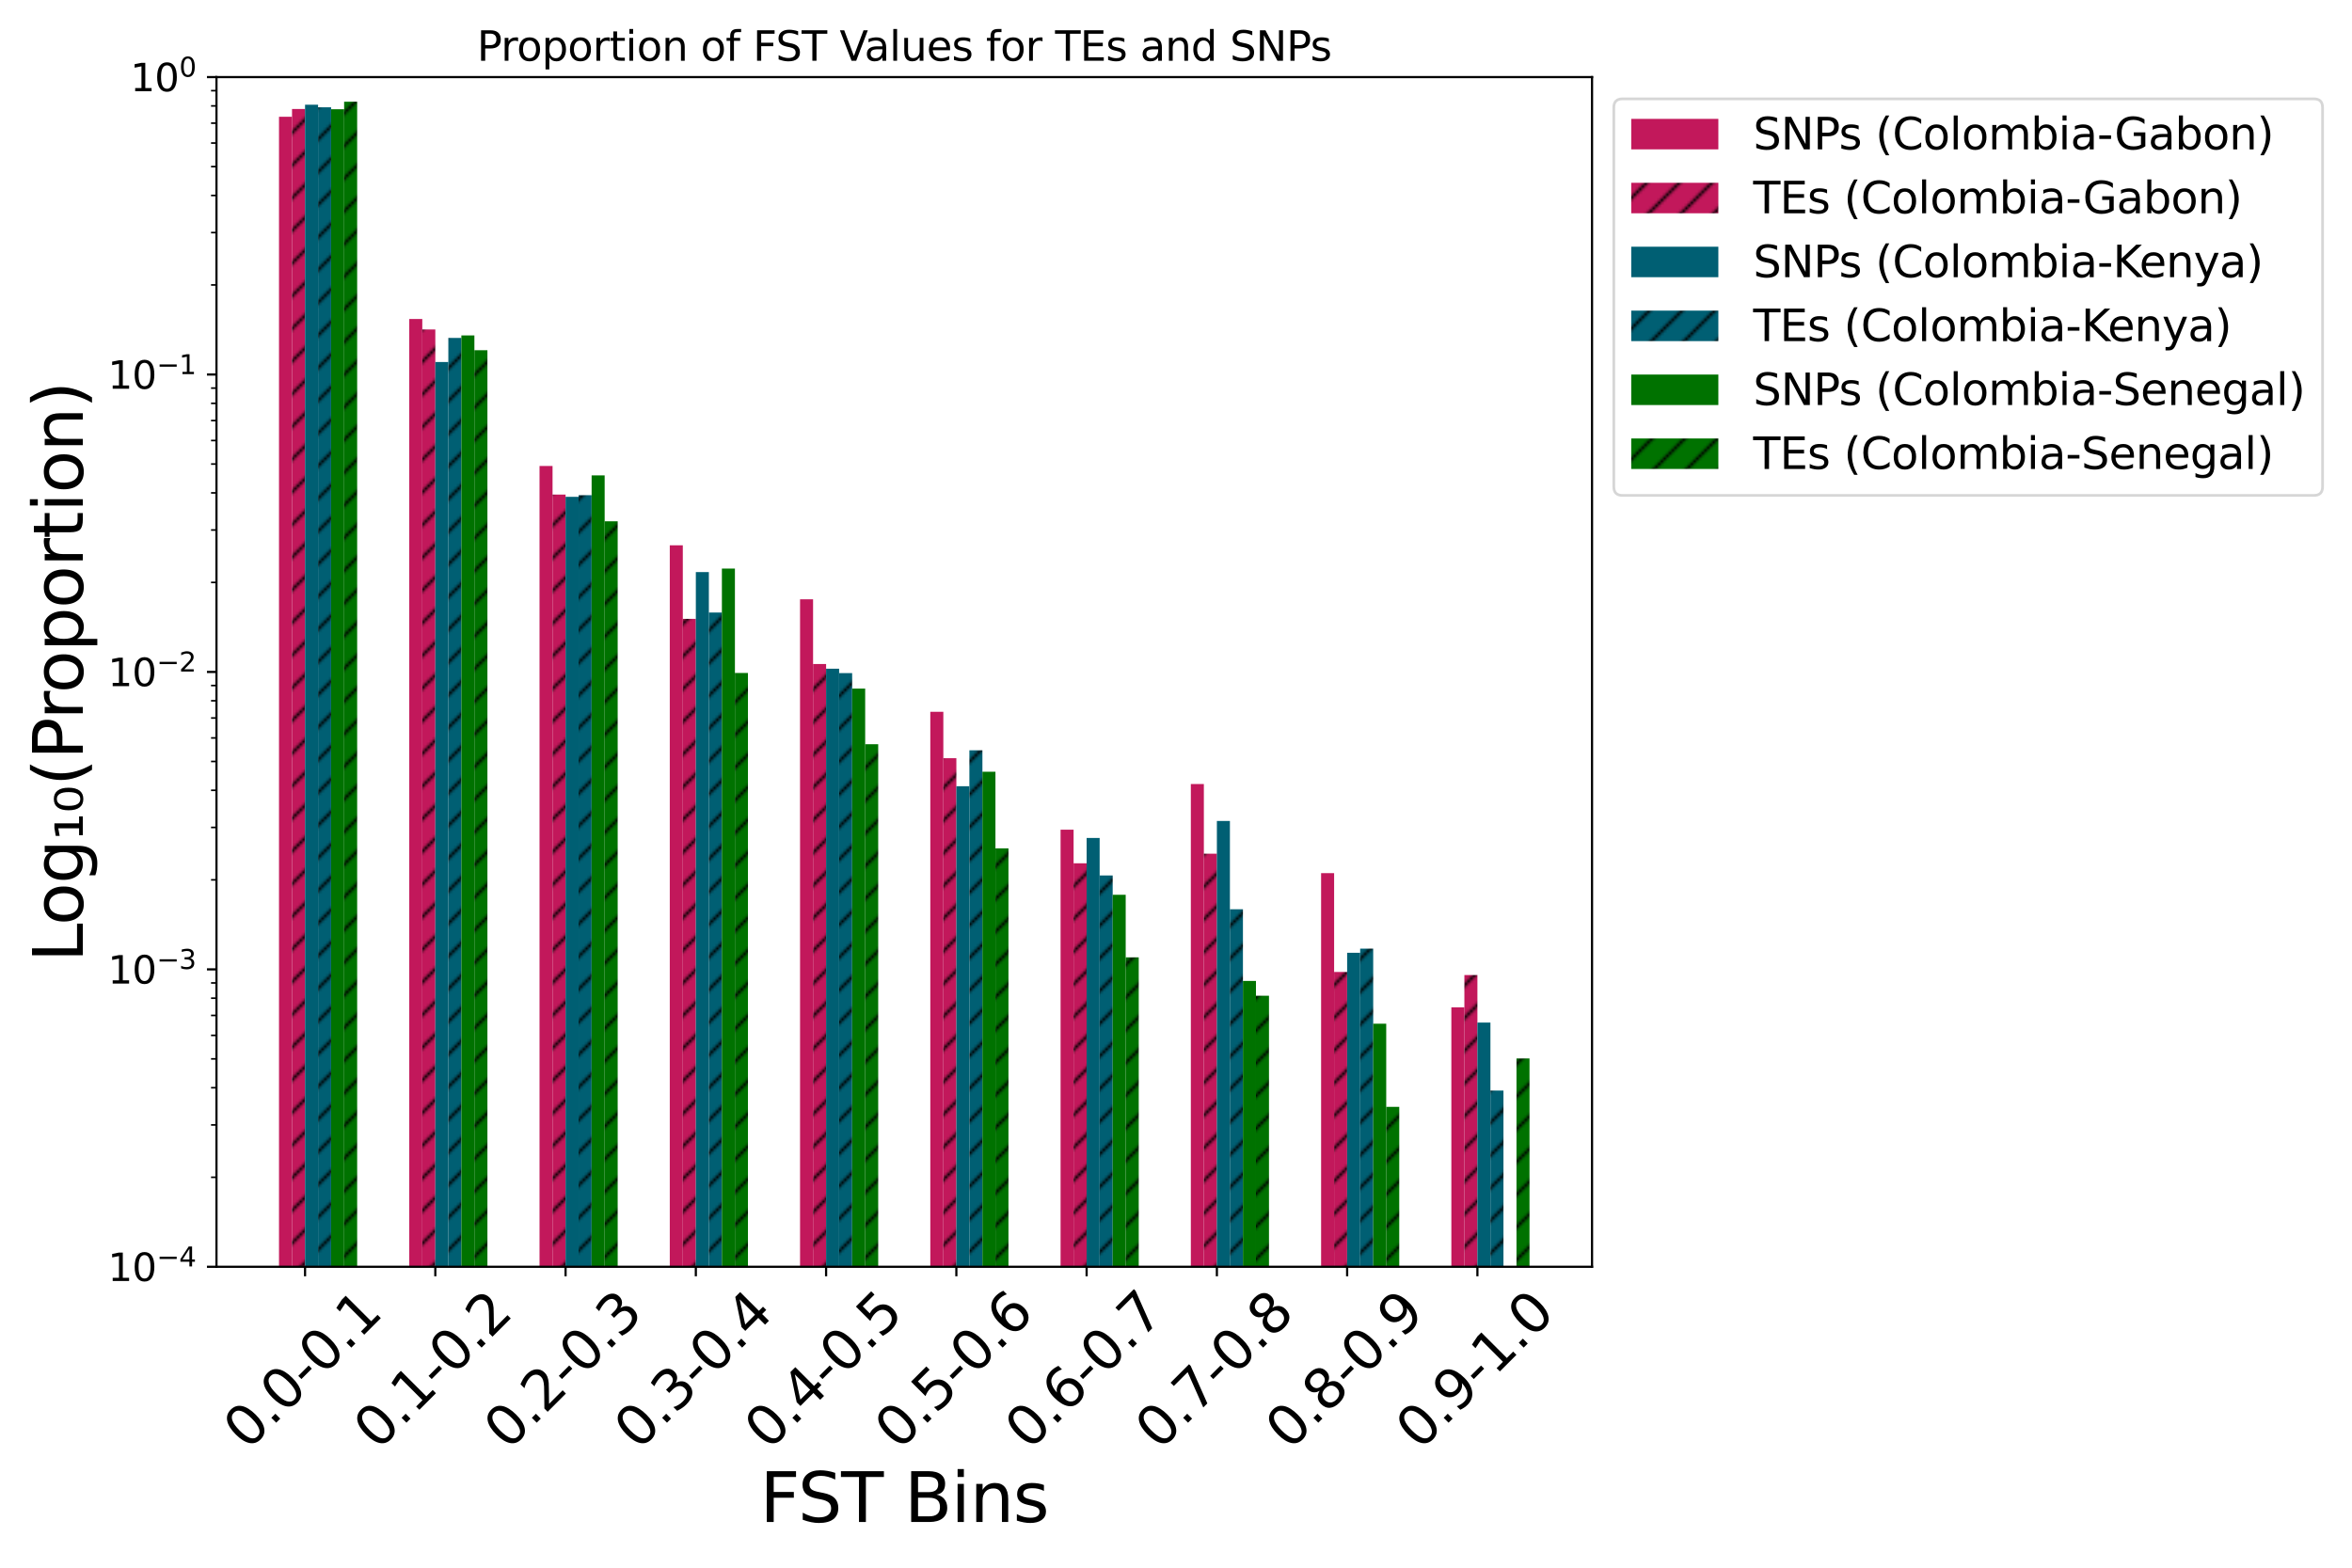 <?xml version="1.0" encoding="utf-8" standalone="no"?>
<!DOCTYPE svg PUBLIC "-//W3C//DTD SVG 1.1//EN"
  "http://www.w3.org/Graphics/SVG/1.1/DTD/svg11.dtd">
<svg xmlns:xlink="http://www.w3.org/1999/xlink" width="864pt" height="576pt" viewBox="0 0 864 576" xmlns="http://www.w3.org/2000/svg" version="1.1">
 <defs>
  <style type="text/css">*{stroke-linejoin: round; stroke-linecap: butt}</style>
 </defs>
 <g id="figure_1">
  <g id="patch_1">
   <path d="M 0 576 
L 864 576 
L 864 0 
L 0 0 
z
" style="fill: #ffffff"/>
  </g>
  <g id="axes_1">
   <g id="patch_2">
    <path d="M 79.522 465.444 
L 584.83 465.444 
L 584.83 28.32 
L 79.522 28.32 
z
" style="fill: #ffffff"/>
   </g>
   <g id="patch_3">
    <path d="M 102.49 109309.318 
L 107.275 109309.318 
L 107.275 42.898 
L 102.49 42.898 
z
" clip-path="url(#pfb50a54524)" style="fill: #c2185b"/>
   </g>
   <g id="patch_4">
    <path d="M 150.341 109309.318 
L 155.127 109309.318 
L 155.127 117.21 
L 150.341 117.21 
z
" clip-path="url(#pfb50a54524)" style="fill: #c2185b"/>
   </g>
   <g id="patch_5">
    <path d="M 198.193 109309.318 
L 202.978 109309.318 
L 202.978 171.208 
L 198.193 171.208 
z
" clip-path="url(#pfb50a54524)" style="fill: #c2185b"/>
   </g>
   <g id="patch_6">
    <path d="M 246.044 109309.318 
L 250.829 109309.318 
L 250.829 200.359 
L 246.044 200.359 
z
" clip-path="url(#pfb50a54524)" style="fill: #c2185b"/>
   </g>
   <g id="patch_7">
    <path d="M 293.895 109309.318 
L 298.68 109309.318 
L 298.68 220.203 
L 293.895 220.203 
z
" clip-path="url(#pfb50a54524)" style="fill: #c2185b"/>
   </g>
   <g id="patch_8">
    <path d="M 341.746 109309.318 
L 346.531 109309.318 
L 346.531 261.52 
L 341.746 261.52 
z
" clip-path="url(#pfb50a54524)" style="fill: #c2185b"/>
   </g>
   <g id="patch_9">
    <path d="M 389.597 109309.318 
L 394.382 109309.318 
L 394.382 304.837 
L 389.597 304.837 
z
" clip-path="url(#pfb50a54524)" style="fill: #c2185b"/>
   </g>
   <g id="patch_10">
    <path d="M 437.448 109309.318 
L 442.234 109309.318 
L 442.234 288.057 
L 437.448 288.057 
z
" clip-path="url(#pfb50a54524)" style="fill: #c2185b"/>
   </g>
   <g id="patch_11">
    <path d="M 485.3 109309.318 
L 490.085 109309.318 
L 490.085 320.811 
L 485.3 320.811 
z
" clip-path="url(#pfb50a54524)" style="fill: #c2185b"/>
   </g>
   <g id="patch_12">
    <path d="M 533.151 109309.318 
L 537.936 109309.318 
L 537.936 370.119 
L 533.151 370.119 
z
" clip-path="url(#pfb50a54524)" style="fill: #c2185b"/>
   </g>
   <g id="patch_13">
    <path d="M 107.275 109309.318 
L 112.061 109309.318 
L 112.061 40.033 
L 107.275 40.033 
z
" clip-path="url(#pfb50a54524)" style="fill: url(#hfa8df26efe)"/>
   </g>
   <g id="patch_14">
    <path d="M 155.127 109309.318 
L 159.912 109309.318 
L 159.912 121.051 
L 155.127 121.051 
z
" clip-path="url(#pfb50a54524)" style="fill: url(#hfa8df26efe)"/>
   </g>
   <g id="patch_15">
    <path d="M 202.978 109309.318 
L 207.763 109309.318 
L 207.763 181.706 
L 202.978 181.706 
z
" clip-path="url(#pfb50a54524)" style="fill: url(#hfa8df26efe)"/>
   </g>
   <g id="patch_16">
    <path d="M 250.829 109309.318 
L 255.614 109309.318 
L 255.614 227.379 
L 250.829 227.379 
z
" clip-path="url(#pfb50a54524)" style="fill: url(#hfa8df26efe)"/>
   </g>
   <g id="patch_17">
    <path d="M 298.68 109309.318 
L 303.465 109309.318 
L 303.465 243.981 
L 298.68 243.981 
z
" clip-path="url(#pfb50a54524)" style="fill: url(#hfa8df26efe)"/>
   </g>
   <g id="patch_18">
    <path d="M 346.531 109309.318 
L 351.316 109309.318 
L 351.316 278.582 
L 346.531 278.582 
z
" clip-path="url(#pfb50a54524)" style="fill: url(#hfa8df26efe)"/>
   </g>
   <g id="patch_19">
    <path d="M 394.382 109309.318 
L 399.168 109309.318 
L 399.168 317.196 
L 394.382 317.196 
z
" clip-path="url(#pfb50a54524)" style="fill: url(#hfa8df26efe)"/>
   </g>
   <g id="patch_20">
    <path d="M 442.234 109309.318 
L 447.019 109309.318 
L 447.019 313.661 
L 442.234 313.661 
z
" clip-path="url(#pfb50a54524)" style="fill: url(#hfa8df26efe)"/>
   </g>
   <g id="patch_21">
    <path d="M 490.085 109309.318 
L 494.87 109309.318 
L 494.87 357.111 
L 490.085 357.111 
z
" clip-path="url(#pfb50a54524)" style="fill: url(#hfa8df26efe)"/>
   </g>
   <g id="patch_22">
    <path d="M 537.936 109309.318 
L 542.721 109309.318 
L 542.721 358.259 
L 537.936 358.259 
z
" clip-path="url(#pfb50a54524)" style="fill: url(#hfa8df26efe)"/>
   </g>
   <g id="patch_23">
    <path d="M 112.061 109309.318 
L 116.846 109309.318 
L 116.846 38.48 
L 112.061 38.48 
z
" clip-path="url(#pfb50a54524)" style="fill: #005f73"/>
   </g>
   <g id="patch_24">
    <path d="M 159.912 109309.318 
L 164.697 109309.318 
L 164.697 133.012 
L 159.912 133.012 
z
" clip-path="url(#pfb50a54524)" style="fill: #005f73"/>
   </g>
   <g id="patch_25">
    <path d="M 207.763 109309.318 
L 212.548 109309.318 
L 212.548 182.546 
L 207.763 182.546 
z
" clip-path="url(#pfb50a54524)" style="fill: #005f73"/>
   </g>
   <g id="patch_26">
    <path d="M 255.614 109309.318 
L 260.399 109309.318 
L 260.399 210.19 
L 255.614 210.19 
z
" clip-path="url(#pfb50a54524)" style="fill: #005f73"/>
   </g>
   <g id="patch_27">
    <path d="M 303.465 109309.318 
L 308.25 109309.318 
L 308.25 245.708 
L 303.465 245.708 
z
" clip-path="url(#pfb50a54524)" style="fill: #005f73"/>
   </g>
   <g id="patch_28">
    <path d="M 351.316 109309.318 
L 356.101 109309.318 
L 356.101 288.868 
L 351.316 288.868 
z
" clip-path="url(#pfb50a54524)" style="fill: #005f73"/>
   </g>
   <g id="patch_29">
    <path d="M 399.168 109309.318 
L 403.953 109309.318 
L 403.953 307.886 
L 399.168 307.886 
z
" clip-path="url(#pfb50a54524)" style="fill: #005f73"/>
   </g>
   <g id="patch_30">
    <path d="M 447.019 109309.318 
L 451.804 109309.318 
L 451.804 301.646 
L 447.019 301.646 
z
" clip-path="url(#pfb50a54524)" style="fill: #005f73"/>
   </g>
   <g id="patch_31">
    <path d="M 494.87 109309.318 
L 499.655 109309.318 
L 499.655 350.066 
L 494.87 350.066 
z
" clip-path="url(#pfb50a54524)" style="fill: #005f73"/>
   </g>
   <g id="patch_32">
    <path d="M 542.721 109309.318 
L 547.506 109309.318 
L 547.506 375.702 
L 542.721 375.702 
z
" clip-path="url(#pfb50a54524)" style="fill: #005f73"/>
   </g>
   <g id="patch_33">
    <path d="M 116.846 109309.318 
L 121.631 109309.318 
L 121.631 39.414 
L 116.846 39.414 
z
" clip-path="url(#pfb50a54524)" style="fill: url(#hc825293a4f)"/>
   </g>
   <g id="patch_34">
    <path d="M 164.697 109309.318 
L 169.482 109309.318 
L 169.482 124.162 
L 164.697 124.162 
z
" clip-path="url(#pfb50a54524)" style="fill: url(#hc825293a4f)"/>
   </g>
   <g id="patch_35">
    <path d="M 212.548 109309.318 
L 217.333 109309.318 
L 217.333 181.942 
L 212.548 181.942 
z
" clip-path="url(#pfb50a54524)" style="fill: url(#hc825293a4f)"/>
   </g>
   <g id="patch_36">
    <path d="M 260.399 109309.318 
L 265.184 109309.318 
L 265.184 225.045 
L 260.399 225.045 
z
" clip-path="url(#pfb50a54524)" style="fill: url(#hc825293a4f)"/>
   </g>
   <g id="patch_37">
    <path d="M 308.25 109309.318 
L 313.035 109309.318 
L 313.035 247.314 
L 308.25 247.314 
z
" clip-path="url(#pfb50a54524)" style="fill: url(#hc825293a4f)"/>
   </g>
   <g id="patch_38">
    <path d="M 356.101 109309.318 
L 360.887 109309.318 
L 360.887 275.673 
L 356.101 275.673 
z
" clip-path="url(#pfb50a54524)" style="fill: url(#hc825293a4f)"/>
   </g>
   <g id="patch_39">
    <path d="M 403.953 109309.318 
L 408.738 109309.318 
L 408.738 321.653 
L 403.953 321.653 
z
" clip-path="url(#pfb50a54524)" style="fill: url(#hc825293a4f)"/>
   </g>
   <g id="patch_40">
    <path d="M 451.804 109309.318 
L 456.589 109309.318 
L 456.589 334.084 
L 451.804 334.084 
z
" clip-path="url(#pfb50a54524)" style="fill: url(#hc825293a4f)"/>
   </g>
   <g id="patch_41">
    <path d="M 499.655 109309.318 
L 504.44 109309.318 
L 504.44 348.549 
L 499.655 348.549 
z
" clip-path="url(#pfb50a54524)" style="fill: url(#hc825293a4f)"/>
   </g>
   <g id="patch_42">
    <path d="M 547.506 109309.318 
L 552.291 109309.318 
L 552.291 400.689 
L 547.506 400.689 
z
" clip-path="url(#pfb50a54524)" style="fill: url(#hc825293a4f)"/>
   </g>
   <g id="patch_43">
    <path d="M 121.631 109309.318 
L 126.416 109309.318 
L 126.416 40.128 
L 121.631 40.128 
z
" clip-path="url(#pfb50a54524)" style="fill: #007200"/>
   </g>
   <g id="patch_44">
    <path d="M 169.482 109309.318 
L 174.267 109309.318 
L 174.267 123.232 
L 169.482 123.232 
z
" clip-path="url(#pfb50a54524)" style="fill: #007200"/>
   </g>
   <g id="patch_45">
    <path d="M 217.333 109309.318 
L 222.118 109309.318 
L 222.118 174.671 
L 217.333 174.671 
z
" clip-path="url(#pfb50a54524)" style="fill: #007200"/>
   </g>
   <g id="patch_46">
    <path d="M 265.184 109309.318 
L 269.969 109309.318 
L 269.969 208.903 
L 265.184 208.903 
z
" clip-path="url(#pfb50a54524)" style="fill: #007200"/>
   </g>
   <g id="patch_47">
    <path d="M 313.035 109309.318 
L 317.821 109309.318 
L 317.821 253.009 
L 313.035 253.009 
z
" clip-path="url(#pfb50a54524)" style="fill: #007200"/>
   </g>
   <g id="patch_48">
    <path d="M 360.887 109309.318 
L 365.672 109309.318 
L 365.672 283.553 
L 360.887 283.553 
z
" clip-path="url(#pfb50a54524)" style="fill: #007200"/>
   </g>
   <g id="patch_49">
    <path d="M 408.738 109309.318 
L 413.523 109309.318 
L 413.523 328.748 
L 408.738 328.748 
z
" clip-path="url(#pfb50a54524)" style="fill: #007200"/>
   </g>
   <g id="patch_50">
    <path d="M 456.589 109309.318 
L 461.374 109309.318 
L 461.374 360.413 
L 456.589 360.413 
z
" clip-path="url(#pfb50a54524)" style="fill: #007200"/>
   </g>
   <g id="patch_51">
    <path d="M 504.44 109309.318 
L 509.225 109309.318 
L 509.225 376.124 
L 504.44 376.124 
z
" clip-path="url(#pfb50a54524)" style="fill: #007200"/>
   </g>
   <g id="patch_52">
    <path d="M 552.291 109309.318 
L 557.076 109309.318 
L 557.076 468.533 
L 552.291 468.533 
z
" clip-path="url(#pfb50a54524)" style="fill: #007200"/>
   </g>
   <g id="patch_53">
    <path d="M 126.416 109309.318 
L 131.201 109309.318 
L 131.201 37.378 
L 126.416 37.378 
z
" clip-path="url(#pfb50a54524)" style="fill: url(#h661f3a7b29)"/>
   </g>
   <g id="patch_54">
    <path d="M 174.267 109309.318 
L 179.052 109309.318 
L 179.052 128.67 
L 174.267 128.67 
z
" clip-path="url(#pfb50a54524)" style="fill: url(#h661f3a7b29)"/>
   </g>
   <g id="patch_55">
    <path d="M 222.118 109309.318 
L 226.903 109309.318 
L 226.903 191.521 
L 222.118 191.521 
z
" clip-path="url(#pfb50a54524)" style="fill: url(#h661f3a7b29)"/>
   </g>
   <g id="patch_56">
    <path d="M 269.969 109309.318 
L 274.754 109309.318 
L 274.754 247.265 
L 269.969 247.265 
z
" clip-path="url(#pfb50a54524)" style="fill: url(#h661f3a7b29)"/>
   </g>
   <g id="patch_57">
    <path d="M 317.821 109309.318 
L 322.606 109309.318 
L 322.606 273.442 
L 317.821 273.442 
z
" clip-path="url(#pfb50a54524)" style="fill: url(#h661f3a7b29)"/>
   </g>
   <g id="patch_58">
    <path d="M 365.672 109309.318 
L 370.457 109309.318 
L 370.457 311.709 
L 365.672 311.709 
z
" clip-path="url(#pfb50a54524)" style="fill: url(#h661f3a7b29)"/>
   </g>
   <g id="patch_59">
    <path d="M 413.523 109309.318 
L 418.308 109309.318 
L 418.308 351.752 
L 413.523 351.752 
z
" clip-path="url(#pfb50a54524)" style="fill: url(#h661f3a7b29)"/>
   </g>
   <g id="patch_60">
    <path d="M 461.374 109309.318 
L 466.159 109309.318 
L 466.159 365.86 
L 461.374 365.86 
z
" clip-path="url(#pfb50a54524)" style="fill: url(#h661f3a7b29)"/>
   </g>
   <g id="patch_61">
    <path d="M 509.225 109309.318 
L 514.01 109309.318 
L 514.01 406.685 
L 509.225 406.685 
z
" clip-path="url(#pfb50a54524)" style="fill: url(#h661f3a7b29)"/>
   </g>
   <g id="patch_62">
    <path d="M 557.076 109309.318 
L 561.861 109309.318 
L 561.861 388.902 
L 557.076 388.902 
z
" clip-path="url(#pfb50a54524)" style="fill: url(#h661f3a7b29)"/>
   </g>
   <g id="matplotlib.axis_1">
    <g id="xtick_1">
     <g id="line2d_1">
      <defs>
       <path id="med098573d2" d="M 0 0 
L 0 3.5 
" style="stroke: #000000; stroke-width: 0.8"/>
      </defs>
      <g>
       <use xlink:href="#med098573d2" x="112.061" y="465.444" style="stroke: #000000; stroke-width: 0.8"/>
      </g>
     </g>
     <g id="text_1">
      <!-- 0.0-0.1 -->
      <g transform="translate(90.921 533.273) rotate(-45) scale(0.2 -0.2)">
       <defs>
        <path id="DejaVuSans-30" d="M 2034 4250 
Q 1547 4250 1301 3770 
Q 1056 3291 1056 2328 
Q 1056 1369 1301 889 
Q 1547 409 2034 409 
Q 2525 409 2770 889 
Q 3016 1369 3016 2328 
Q 3016 3291 2770 3770 
Q 2525 4250 2034 4250 
z
M 2034 4750 
Q 2819 4750 3233 4129 
Q 3647 3509 3647 2328 
Q 3647 1150 3233 529 
Q 2819 -91 2034 -91 
Q 1250 -91 836 529 
Q 422 1150 422 2328 
Q 422 3509 836 4129 
Q 1250 4750 2034 4750 
z
" transform="scale(0.016)"/>
        <path id="DejaVuSans-2e" d="M 684 794 
L 1344 794 
L 1344 0 
L 684 0 
L 684 794 
z
" transform="scale(0.016)"/>
        <path id="DejaVuSans-2d" d="M 313 2009 
L 1997 2009 
L 1997 1497 
L 313 1497 
L 313 2009 
z
" transform="scale(0.016)"/>
        <path id="DejaVuSans-31" d="M 794 531 
L 1825 531 
L 1825 4091 
L 703 3866 
L 703 4441 
L 1819 4666 
L 2450 4666 
L 2450 531 
L 3481 531 
L 3481 0 
L 794 0 
L 794 531 
z
" transform="scale(0.016)"/>
       </defs>
       <use xlink:href="#DejaVuSans-30"/>
       <use xlink:href="#DejaVuSans-2e" x="63.623"/>
       <use xlink:href="#DejaVuSans-30" x="95.41"/>
       <use xlink:href="#DejaVuSans-2d" x="159.033"/>
       <use xlink:href="#DejaVuSans-30" x="195.117"/>
       <use xlink:href="#DejaVuSans-2e" x="258.74"/>
       <use xlink:href="#DejaVuSans-31" x="290.527"/>
      </g>
     </g>
    </g>
    <g id="xtick_2">
     <g id="line2d_2">
      <g>
       <use xlink:href="#med098573d2" x="159.912" y="465.444" style="stroke: #000000; stroke-width: 0.8"/>
      </g>
     </g>
     <g id="text_2">
      <!-- 0.1-0.2 -->
      <g transform="translate(138.773 533.273) rotate(-45) scale(0.2 -0.2)">
       <defs>
        <path id="DejaVuSans-32" d="M 1228 531 
L 3431 531 
L 3431 0 
L 469 0 
L 469 531 
Q 828 903 1448 1529 
Q 2069 2156 2228 2338 
Q 2531 2678 2651 2914 
Q 2772 3150 2772 3378 
Q 2772 3750 2511 3984 
Q 2250 4219 1831 4219 
Q 1534 4219 1204 4116 
Q 875 4013 500 3803 
L 500 4441 
Q 881 4594 1212 4672 
Q 1544 4750 1819 4750 
Q 2544 4750 2975 4387 
Q 3406 4025 3406 3419 
Q 3406 3131 3298 2873 
Q 3191 2616 2906 2266 
Q 2828 2175 2409 1742 
Q 1991 1309 1228 531 
z
" transform="scale(0.016)"/>
       </defs>
       <use xlink:href="#DejaVuSans-30"/>
       <use xlink:href="#DejaVuSans-2e" x="63.623"/>
       <use xlink:href="#DejaVuSans-31" x="95.41"/>
       <use xlink:href="#DejaVuSans-2d" x="159.033"/>
       <use xlink:href="#DejaVuSans-30" x="195.117"/>
       <use xlink:href="#DejaVuSans-2e" x="258.74"/>
       <use xlink:href="#DejaVuSans-32" x="290.527"/>
      </g>
     </g>
    </g>
    <g id="xtick_3">
     <g id="line2d_3">
      <g>
       <use xlink:href="#med098573d2" x="207.763" y="465.444" style="stroke: #000000; stroke-width: 0.8"/>
      </g>
     </g>
     <g id="text_3">
      <!-- 0.2-0.3 -->
      <g transform="translate(186.624 533.273) rotate(-45) scale(0.2 -0.2)">
       <defs>
        <path id="DejaVuSans-33" d="M 2597 2516 
Q 3050 2419 3304 2112 
Q 3559 1806 3559 1356 
Q 3559 666 3084 287 
Q 2609 -91 1734 -91 
Q 1441 -91 1130 -33 
Q 819 25 488 141 
L 488 750 
Q 750 597 1062 519 
Q 1375 441 1716 441 
Q 2309 441 2620 675 
Q 2931 909 2931 1356 
Q 2931 1769 2642 2001 
Q 2353 2234 1838 2234 
L 1294 2234 
L 1294 2753 
L 1863 2753 
Q 2328 2753 2575 2939 
Q 2822 3125 2822 3475 
Q 2822 3834 2567 4026 
Q 2313 4219 1838 4219 
Q 1578 4219 1281 4162 
Q 984 4106 628 3988 
L 628 4550 
Q 988 4650 1302 4700 
Q 1616 4750 1894 4750 
Q 2613 4750 3031 4423 
Q 3450 4097 3450 3541 
Q 3450 3153 3228 2886 
Q 3006 2619 2597 2516 
z
" transform="scale(0.016)"/>
       </defs>
       <use xlink:href="#DejaVuSans-30"/>
       <use xlink:href="#DejaVuSans-2e" x="63.623"/>
       <use xlink:href="#DejaVuSans-32" x="95.41"/>
       <use xlink:href="#DejaVuSans-2d" x="159.033"/>
       <use xlink:href="#DejaVuSans-30" x="195.117"/>
       <use xlink:href="#DejaVuSans-2e" x="258.74"/>
       <use xlink:href="#DejaVuSans-33" x="290.527"/>
      </g>
     </g>
    </g>
    <g id="xtick_4">
     <g id="line2d_4">
      <g>
       <use xlink:href="#med098573d2" x="255.614" y="465.444" style="stroke: #000000; stroke-width: 0.8"/>
      </g>
     </g>
     <g id="text_4">
      <!-- 0.3-0.4 -->
      <g transform="translate(234.475 533.273) rotate(-45) scale(0.2 -0.2)">
       <defs>
        <path id="DejaVuSans-34" d="M 2419 4116 
L 825 1625 
L 2419 1625 
L 2419 4116 
z
M 2253 4666 
L 3047 4666 
L 3047 1625 
L 3713 1625 
L 3713 1100 
L 3047 1100 
L 3047 0 
L 2419 0 
L 2419 1100 
L 313 1100 
L 313 1709 
L 2253 4666 
z
" transform="scale(0.016)"/>
       </defs>
       <use xlink:href="#DejaVuSans-30"/>
       <use xlink:href="#DejaVuSans-2e" x="63.623"/>
       <use xlink:href="#DejaVuSans-33" x="95.41"/>
       <use xlink:href="#DejaVuSans-2d" x="159.033"/>
       <use xlink:href="#DejaVuSans-30" x="195.117"/>
       <use xlink:href="#DejaVuSans-2e" x="258.74"/>
       <use xlink:href="#DejaVuSans-34" x="290.527"/>
      </g>
     </g>
    </g>
    <g id="xtick_5">
     <g id="line2d_5">
      <g>
       <use xlink:href="#med098573d2" x="303.465" y="465.444" style="stroke: #000000; stroke-width: 0.8"/>
      </g>
     </g>
     <g id="text_5">
      <!-- 0.4-0.5 -->
      <g transform="translate(282.326 533.273) rotate(-45) scale(0.2 -0.2)">
       <defs>
        <path id="DejaVuSans-35" d="M 691 4666 
L 3169 4666 
L 3169 4134 
L 1269 4134 
L 1269 2991 
Q 1406 3038 1543 3061 
Q 1681 3084 1819 3084 
Q 2600 3084 3056 2656 
Q 3513 2228 3513 1497 
Q 3513 744 3044 326 
Q 2575 -91 1722 -91 
Q 1428 -91 1123 -41 
Q 819 9 494 109 
L 494 744 
Q 775 591 1075 516 
Q 1375 441 1709 441 
Q 2250 441 2565 725 
Q 2881 1009 2881 1497 
Q 2881 1984 2565 2268 
Q 2250 2553 1709 2553 
Q 1456 2553 1204 2497 
Q 953 2441 691 2322 
L 691 4666 
z
" transform="scale(0.016)"/>
       </defs>
       <use xlink:href="#DejaVuSans-30"/>
       <use xlink:href="#DejaVuSans-2e" x="63.623"/>
       <use xlink:href="#DejaVuSans-34" x="95.41"/>
       <use xlink:href="#DejaVuSans-2d" x="159.033"/>
       <use xlink:href="#DejaVuSans-30" x="195.117"/>
       <use xlink:href="#DejaVuSans-2e" x="258.74"/>
       <use xlink:href="#DejaVuSans-35" x="290.527"/>
      </g>
     </g>
    </g>
    <g id="xtick_6">
     <g id="line2d_6">
      <g>
       <use xlink:href="#med098573d2" x="351.316" y="465.444" style="stroke: #000000; stroke-width: 0.8"/>
      </g>
     </g>
     <g id="text_6">
      <!-- 0.5-0.6 -->
      <g transform="translate(330.177 533.273) rotate(-45) scale(0.2 -0.2)">
       <defs>
        <path id="DejaVuSans-36" d="M 2113 2584 
Q 1688 2584 1439 2293 
Q 1191 2003 1191 1497 
Q 1191 994 1439 701 
Q 1688 409 2113 409 
Q 2538 409 2786 701 
Q 3034 994 3034 1497 
Q 3034 2003 2786 2293 
Q 2538 2584 2113 2584 
z
M 3366 4563 
L 3366 3988 
Q 3128 4100 2886 4159 
Q 2644 4219 2406 4219 
Q 1781 4219 1451 3797 
Q 1122 3375 1075 2522 
Q 1259 2794 1537 2939 
Q 1816 3084 2150 3084 
Q 2853 3084 3261 2657 
Q 3669 2231 3669 1497 
Q 3669 778 3244 343 
Q 2819 -91 2113 -91 
Q 1303 -91 875 529 
Q 447 1150 447 2328 
Q 447 3434 972 4092 
Q 1497 4750 2381 4750 
Q 2619 4750 2861 4703 
Q 3103 4656 3366 4563 
z
" transform="scale(0.016)"/>
       </defs>
       <use xlink:href="#DejaVuSans-30"/>
       <use xlink:href="#DejaVuSans-2e" x="63.623"/>
       <use xlink:href="#DejaVuSans-35" x="95.41"/>
       <use xlink:href="#DejaVuSans-2d" x="159.033"/>
       <use xlink:href="#DejaVuSans-30" x="195.117"/>
       <use xlink:href="#DejaVuSans-2e" x="258.74"/>
       <use xlink:href="#DejaVuSans-36" x="290.527"/>
      </g>
     </g>
    </g>
    <g id="xtick_7">
     <g id="line2d_7">
      <g>
       <use xlink:href="#med098573d2" x="399.168" y="465.444" style="stroke: #000000; stroke-width: 0.8"/>
      </g>
     </g>
     <g id="text_7">
      <!-- 0.6-0.7 -->
      <g transform="translate(378.028 533.273) rotate(-45) scale(0.2 -0.2)">
       <defs>
        <path id="DejaVuSans-37" d="M 525 4666 
L 3525 4666 
L 3525 4397 
L 1831 0 
L 1172 0 
L 2766 4134 
L 525 4134 
L 525 4666 
z
" transform="scale(0.016)"/>
       </defs>
       <use xlink:href="#DejaVuSans-30"/>
       <use xlink:href="#DejaVuSans-2e" x="63.623"/>
       <use xlink:href="#DejaVuSans-36" x="95.41"/>
       <use xlink:href="#DejaVuSans-2d" x="159.033"/>
       <use xlink:href="#DejaVuSans-30" x="195.117"/>
       <use xlink:href="#DejaVuSans-2e" x="258.74"/>
       <use xlink:href="#DejaVuSans-37" x="290.527"/>
      </g>
     </g>
    </g>
    <g id="xtick_8">
     <g id="line2d_8">
      <g>
       <use xlink:href="#med098573d2" x="447.019" y="465.444" style="stroke: #000000; stroke-width: 0.8"/>
      </g>
     </g>
     <g id="text_8">
      <!-- 0.7-0.8 -->
      <g transform="translate(425.879 533.273) rotate(-45) scale(0.2 -0.2)">
       <defs>
        <path id="DejaVuSans-38" d="M 2034 2216 
Q 1584 2216 1326 1975 
Q 1069 1734 1069 1313 
Q 1069 891 1326 650 
Q 1584 409 2034 409 
Q 2484 409 2743 651 
Q 3003 894 3003 1313 
Q 3003 1734 2745 1975 
Q 2488 2216 2034 2216 
z
M 1403 2484 
Q 997 2584 770 2862 
Q 544 3141 544 3541 
Q 544 4100 942 4425 
Q 1341 4750 2034 4750 
Q 2731 4750 3128 4425 
Q 3525 4100 3525 3541 
Q 3525 3141 3298 2862 
Q 3072 2584 2669 2484 
Q 3125 2378 3379 2068 
Q 3634 1759 3634 1313 
Q 3634 634 3220 271 
Q 2806 -91 2034 -91 
Q 1263 -91 848 271 
Q 434 634 434 1313 
Q 434 1759 690 2068 
Q 947 2378 1403 2484 
z
M 1172 3481 
Q 1172 3119 1398 2916 
Q 1625 2713 2034 2713 
Q 2441 2713 2670 2916 
Q 2900 3119 2900 3481 
Q 2900 3844 2670 4047 
Q 2441 4250 2034 4250 
Q 1625 4250 1398 4047 
Q 1172 3844 1172 3481 
z
" transform="scale(0.016)"/>
       </defs>
       <use xlink:href="#DejaVuSans-30"/>
       <use xlink:href="#DejaVuSans-2e" x="63.623"/>
       <use xlink:href="#DejaVuSans-37" x="95.41"/>
       <use xlink:href="#DejaVuSans-2d" x="159.033"/>
       <use xlink:href="#DejaVuSans-30" x="195.117"/>
       <use xlink:href="#DejaVuSans-2e" x="258.74"/>
       <use xlink:href="#DejaVuSans-38" x="290.527"/>
      </g>
     </g>
    </g>
    <g id="xtick_9">
     <g id="line2d_9">
      <g>
       <use xlink:href="#med098573d2" x="494.87" y="465.444" style="stroke: #000000; stroke-width: 0.8"/>
      </g>
     </g>
     <g id="text_9">
      <!-- 0.8-0.9 -->
      <g transform="translate(473.731 533.273) rotate(-45) scale(0.2 -0.2)">
       <defs>
        <path id="DejaVuSans-39" d="M 703 97 
L 703 672 
Q 941 559 1184 500 
Q 1428 441 1663 441 
Q 2288 441 2617 861 
Q 2947 1281 2994 2138 
Q 2813 1869 2534 1725 
Q 2256 1581 1919 1581 
Q 1219 1581 811 2004 
Q 403 2428 403 3163 
Q 403 3881 828 4315 
Q 1253 4750 1959 4750 
Q 2769 4750 3195 4129 
Q 3622 3509 3622 2328 
Q 3622 1225 3098 567 
Q 2575 -91 1691 -91 
Q 1453 -91 1209 -44 
Q 966 3 703 97 
z
M 1959 2075 
Q 2384 2075 2632 2365 
Q 2881 2656 2881 3163 
Q 2881 3666 2632 3958 
Q 2384 4250 1959 4250 
Q 1534 4250 1286 3958 
Q 1038 3666 1038 3163 
Q 1038 2656 1286 2365 
Q 1534 2075 1959 2075 
z
" transform="scale(0.016)"/>
       </defs>
       <use xlink:href="#DejaVuSans-30"/>
       <use xlink:href="#DejaVuSans-2e" x="63.623"/>
       <use xlink:href="#DejaVuSans-38" x="95.41"/>
       <use xlink:href="#DejaVuSans-2d" x="159.033"/>
       <use xlink:href="#DejaVuSans-30" x="195.117"/>
       <use xlink:href="#DejaVuSans-2e" x="258.74"/>
       <use xlink:href="#DejaVuSans-39" x="290.527"/>
      </g>
     </g>
    </g>
    <g id="xtick_10">
     <g id="line2d_10">
      <g>
       <use xlink:href="#med098573d2" x="542.721" y="465.444" style="stroke: #000000; stroke-width: 0.8"/>
      </g>
     </g>
     <g id="text_10">
      <!-- 0.9-1.0 -->
      <g transform="translate(521.582 533.273) rotate(-45) scale(0.2 -0.2)">
       <use xlink:href="#DejaVuSans-30"/>
       <use xlink:href="#DejaVuSans-2e" x="63.623"/>
       <use xlink:href="#DejaVuSans-39" x="95.41"/>
       <use xlink:href="#DejaVuSans-2d" x="159.033"/>
       <use xlink:href="#DejaVuSans-31" x="195.117"/>
       <use xlink:href="#DejaVuSans-2e" x="258.74"/>
       <use xlink:href="#DejaVuSans-30" x="290.527"/>
      </g>
     </g>
    </g>
    <g id="text_11">
     <!-- FST Bins -->
     <g transform="translate(279.18 559.21) scale(0.25 -0.25)">
      <defs>
       <path id="DejaVuSans-46" d="M 628 4666 
L 3309 4666 
L 3309 4134 
L 1259 4134 
L 1259 2759 
L 3109 2759 
L 3109 2228 
L 1259 2228 
L 1259 0 
L 628 0 
L 628 4666 
z
" transform="scale(0.016)"/>
       <path id="DejaVuSans-53" d="M 3425 4513 
L 3425 3897 
Q 3066 4069 2747 4153 
Q 2428 4238 2131 4238 
Q 1616 4238 1336 4038 
Q 1056 3838 1056 3469 
Q 1056 3159 1242 3001 
Q 1428 2844 1947 2747 
L 2328 2669 
Q 3034 2534 3370 2195 
Q 3706 1856 3706 1288 
Q 3706 609 3251 259 
Q 2797 -91 1919 -91 
Q 1588 -91 1214 -16 
Q 841 59 441 206 
L 441 856 
Q 825 641 1194 531 
Q 1563 422 1919 422 
Q 2459 422 2753 634 
Q 3047 847 3047 1241 
Q 3047 1584 2836 1778 
Q 2625 1972 2144 2069 
L 1759 2144 
Q 1053 2284 737 2584 
Q 422 2884 422 3419 
Q 422 4038 858 4394 
Q 1294 4750 2059 4750 
Q 2388 4750 2728 4690 
Q 3069 4631 3425 4513 
z
" transform="scale(0.016)"/>
       <path id="DejaVuSans-54" d="M -19 4666 
L 3928 4666 
L 3928 4134 
L 2272 4134 
L 2272 0 
L 1638 0 
L 1638 4134 
L -19 4134 
L -19 4666 
z
" transform="scale(0.016)"/>
       <path id="DejaVuSans-20" transform="scale(0.016)"/>
       <path id="DejaVuSans-42" d="M 1259 2228 
L 1259 519 
L 2272 519 
Q 2781 519 3026 730 
Q 3272 941 3272 1375 
Q 3272 1813 3026 2020 
Q 2781 2228 2272 2228 
L 1259 2228 
z
M 1259 4147 
L 1259 2741 
L 2194 2741 
Q 2656 2741 2882 2914 
Q 3109 3088 3109 3444 
Q 3109 3797 2882 3972 
Q 2656 4147 2194 4147 
L 1259 4147 
z
M 628 4666 
L 2241 4666 
Q 2963 4666 3353 4366 
Q 3744 4066 3744 3513 
Q 3744 3084 3544 2831 
Q 3344 2578 2956 2516 
Q 3422 2416 3680 2098 
Q 3938 1781 3938 1306 
Q 3938 681 3513 340 
Q 3088 0 2303 0 
L 628 0 
L 628 4666 
z
" transform="scale(0.016)"/>
       <path id="DejaVuSans-69" d="M 603 3500 
L 1178 3500 
L 1178 0 
L 603 0 
L 603 3500 
z
M 603 4863 
L 1178 4863 
L 1178 4134 
L 603 4134 
L 603 4863 
z
" transform="scale(0.016)"/>
       <path id="DejaVuSans-6e" d="M 3513 2113 
L 3513 0 
L 2938 0 
L 2938 2094 
Q 2938 2591 2744 2837 
Q 2550 3084 2163 3084 
Q 1697 3084 1428 2787 
Q 1159 2491 1159 1978 
L 1159 0 
L 581 0 
L 581 3500 
L 1159 3500 
L 1159 2956 
Q 1366 3272 1645 3428 
Q 1925 3584 2291 3584 
Q 2894 3584 3203 3211 
Q 3513 2838 3513 2113 
z
" transform="scale(0.016)"/>
       <path id="DejaVuSans-73" d="M 2834 3397 
L 2834 2853 
Q 2591 2978 2328 3040 
Q 2066 3103 1784 3103 
Q 1356 3103 1142 2972 
Q 928 2841 928 2578 
Q 928 2378 1081 2264 
Q 1234 2150 1697 2047 
L 1894 2003 
Q 2506 1872 2764 1633 
Q 3022 1394 3022 966 
Q 3022 478 2636 193 
Q 2250 -91 1575 -91 
Q 1294 -91 989 -36 
Q 684 19 347 128 
L 347 722 
Q 666 556 975 473 
Q 1284 391 1588 391 
Q 1994 391 2212 530 
Q 2431 669 2431 922 
Q 2431 1156 2273 1281 
Q 2116 1406 1581 1522 
L 1381 1569 
Q 847 1681 609 1914 
Q 372 2147 372 2553 
Q 372 3047 722 3315 
Q 1072 3584 1716 3584 
Q 2034 3584 2315 3537 
Q 2597 3491 2834 3397 
z
" transform="scale(0.016)"/>
      </defs>
      <use xlink:href="#DejaVuSans-46"/>
      <use xlink:href="#DejaVuSans-53" x="55.77"/>
      <use xlink:href="#DejaVuSans-54" x="119.246"/>
      <use xlink:href="#DejaVuSans-20" x="180.33"/>
      <use xlink:href="#DejaVuSans-42" x="212.117"/>
      <use xlink:href="#DejaVuSans-69" x="280.721"/>
      <use xlink:href="#DejaVuSans-6e" x="308.504"/>
      <use xlink:href="#DejaVuSans-73" x="371.883"/>
     </g>
    </g>
   </g>
   <g id="matplotlib.axis_2">
    <g id="ytick_1">
     <g id="line2d_11">
      <defs>
       <path id="ma4edff2fca" d="M 0 0 
L -3.5 0 
" style="stroke: #000000; stroke-width: 0.8"/>
      </defs>
      <g>
       <use xlink:href="#ma4edff2fca" x="79.522" y="465.444" style="stroke: #000000; stroke-width: 0.8"/>
      </g>
     </g>
     <g id="text_12">
      <!-- $\mathdefault{10^{-4}}$ -->
      <g transform="translate(39.622 470.763) scale(0.14 -0.14)">
       <defs>
        <path id="DejaVuSans-2212" d="M 678 2272 
L 4684 2272 
L 4684 1741 
L 678 1741 
L 678 2272 
z
" transform="scale(0.016)"/>
       </defs>
       <use xlink:href="#DejaVuSans-31" transform="translate(0 0.684)"/>
       <use xlink:href="#DejaVuSans-30" transform="translate(63.623 0.684)"/>
       <use xlink:href="#DejaVuSans-2212" transform="translate(128.203 38.966) scale(0.7)"/>
       <use xlink:href="#DejaVuSans-34" transform="translate(186.855 38.966) scale(0.7)"/>
      </g>
     </g>
    </g>
    <g id="ytick_2">
     <g id="line2d_12">
      <g>
       <use xlink:href="#ma4edff2fca" x="79.522" y="356.163" style="stroke: #000000; stroke-width: 0.8"/>
      </g>
     </g>
     <g id="text_13">
      <!-- $\mathdefault{10^{-3}}$ -->
      <g transform="translate(39.622 361.482) scale(0.14 -0.14)">
       <use xlink:href="#DejaVuSans-31" transform="translate(0 0.766)"/>
       <use xlink:href="#DejaVuSans-30" transform="translate(63.623 0.766)"/>
       <use xlink:href="#DejaVuSans-2212" transform="translate(128.203 39.047) scale(0.7)"/>
       <use xlink:href="#DejaVuSans-33" transform="translate(186.855 39.047) scale(0.7)"/>
      </g>
     </g>
    </g>
    <g id="ytick_3">
     <g id="line2d_13">
      <g>
       <use xlink:href="#ma4edff2fca" x="79.522" y="246.882" style="stroke: #000000; stroke-width: 0.8"/>
      </g>
     </g>
     <g id="text_14">
      <!-- $\mathdefault{10^{-2}}$ -->
      <g transform="translate(39.622 252.201) scale(0.14 -0.14)">
       <use xlink:href="#DejaVuSans-31" transform="translate(0 0.766)"/>
       <use xlink:href="#DejaVuSans-30" transform="translate(63.623 0.766)"/>
       <use xlink:href="#DejaVuSans-2212" transform="translate(128.203 39.047) scale(0.7)"/>
       <use xlink:href="#DejaVuSans-32" transform="translate(186.855 39.047) scale(0.7)"/>
      </g>
     </g>
    </g>
    <g id="ytick_4">
     <g id="line2d_14">
      <g>
       <use xlink:href="#ma4edff2fca" x="79.522" y="137.601" style="stroke: #000000; stroke-width: 0.8"/>
      </g>
     </g>
     <g id="text_15">
      <!-- $\mathdefault{10^{-1}}$ -->
      <g transform="translate(39.622 142.92) scale(0.14 -0.14)">
       <use xlink:href="#DejaVuSans-31" transform="translate(0 0.684)"/>
       <use xlink:href="#DejaVuSans-30" transform="translate(63.623 0.684)"/>
       <use xlink:href="#DejaVuSans-2212" transform="translate(128.203 38.966) scale(0.7)"/>
       <use xlink:href="#DejaVuSans-31" transform="translate(186.855 38.966) scale(0.7)"/>
      </g>
     </g>
    </g>
    <g id="ytick_5">
     <g id="line2d_15">
      <g>
       <use xlink:href="#ma4edff2fca" x="79.522" y="28.32" style="stroke: #000000; stroke-width: 0.8"/>
      </g>
     </g>
     <g id="text_16">
      <!-- $\mathdefault{10^{0}}$ -->
      <g transform="translate(47.882 33.639) scale(0.14 -0.14)">
       <use xlink:href="#DejaVuSans-31" transform="translate(0 0.766)"/>
       <use xlink:href="#DejaVuSans-30" transform="translate(63.623 0.766)"/>
       <use xlink:href="#DejaVuSans-30" transform="translate(128.203 39.047) scale(0.7)"/>
      </g>
     </g>
    </g>
    <g id="ytick_6">
     <g id="line2d_16">
      <defs>
       <path id="mc911eddee4" d="M 0 0 
L -2 0 
" style="stroke: #000000; stroke-width: 0.6"/>
      </defs>
      <g>
       <use xlink:href="#mc911eddee4" x="79.522" y="432.547" style="stroke: #000000; stroke-width: 0.6"/>
      </g>
     </g>
    </g>
    <g id="ytick_7">
     <g id="line2d_17">
      <g>
       <use xlink:href="#mc911eddee4" x="79.522" y="413.304" style="stroke: #000000; stroke-width: 0.6"/>
      </g>
     </g>
    </g>
    <g id="ytick_8">
     <g id="line2d_18">
      <g>
       <use xlink:href="#mc911eddee4" x="79.522" y="399.65" style="stroke: #000000; stroke-width: 0.6"/>
      </g>
     </g>
    </g>
    <g id="ytick_9">
     <g id="line2d_19">
      <g>
       <use xlink:href="#mc911eddee4" x="79.522" y="389.06" style="stroke: #000000; stroke-width: 0.6"/>
      </g>
     </g>
    </g>
    <g id="ytick_10">
     <g id="line2d_20">
      <g>
       <use xlink:href="#mc911eddee4" x="79.522" y="380.407" style="stroke: #000000; stroke-width: 0.6"/>
      </g>
     </g>
    </g>
    <g id="ytick_11">
     <g id="line2d_21">
      <g>
       <use xlink:href="#mc911eddee4" x="79.522" y="373.091" style="stroke: #000000; stroke-width: 0.6"/>
      </g>
     </g>
    </g>
    <g id="ytick_12">
     <g id="line2d_22">
      <g>
       <use xlink:href="#mc911eddee4" x="79.522" y="366.753" style="stroke: #000000; stroke-width: 0.6"/>
      </g>
     </g>
    </g>
    <g id="ytick_13">
     <g id="line2d_23">
      <g>
       <use xlink:href="#mc911eddee4" x="79.522" y="361.163" style="stroke: #000000; stroke-width: 0.6"/>
      </g>
     </g>
    </g>
    <g id="ytick_14">
     <g id="line2d_24">
      <g>
       <use xlink:href="#mc911eddee4" x="79.522" y="323.266" style="stroke: #000000; stroke-width: 0.6"/>
      </g>
     </g>
    </g>
    <g id="ytick_15">
     <g id="line2d_25">
      <g>
       <use xlink:href="#mc911eddee4" x="79.522" y="304.023" style="stroke: #000000; stroke-width: 0.6"/>
      </g>
     </g>
    </g>
    <g id="ytick_16">
     <g id="line2d_26">
      <g>
       <use xlink:href="#mc911eddee4" x="79.522" y="290.369" style="stroke: #000000; stroke-width: 0.6"/>
      </g>
     </g>
    </g>
    <g id="ytick_17">
     <g id="line2d_27">
      <g>
       <use xlink:href="#mc911eddee4" x="79.522" y="279.779" style="stroke: #000000; stroke-width: 0.6"/>
      </g>
     </g>
    </g>
    <g id="ytick_18">
     <g id="line2d_28">
      <g>
       <use xlink:href="#mc911eddee4" x="79.522" y="271.126" style="stroke: #000000; stroke-width: 0.6"/>
      </g>
     </g>
    </g>
    <g id="ytick_19">
     <g id="line2d_29">
      <g>
       <use xlink:href="#mc911eddee4" x="79.522" y="263.81" style="stroke: #000000; stroke-width: 0.6"/>
      </g>
     </g>
    </g>
    <g id="ytick_20">
     <g id="line2d_30">
      <g>
       <use xlink:href="#mc911eddee4" x="79.522" y="257.472" style="stroke: #000000; stroke-width: 0.6"/>
      </g>
     </g>
    </g>
    <g id="ytick_21">
     <g id="line2d_31">
      <g>
       <use xlink:href="#mc911eddee4" x="79.522" y="251.882" style="stroke: #000000; stroke-width: 0.6"/>
      </g>
     </g>
    </g>
    <g id="ytick_22">
     <g id="line2d_32">
      <g>
       <use xlink:href="#mc911eddee4" x="79.522" y="213.985" style="stroke: #000000; stroke-width: 0.6"/>
      </g>
     </g>
    </g>
    <g id="ytick_23">
     <g id="line2d_33">
      <g>
       <use xlink:href="#mc911eddee4" x="79.522" y="194.742" style="stroke: #000000; stroke-width: 0.6"/>
      </g>
     </g>
    </g>
    <g id="ytick_24">
     <g id="line2d_34">
      <g>
       <use xlink:href="#mc911eddee4" x="79.522" y="181.088" style="stroke: #000000; stroke-width: 0.6"/>
      </g>
     </g>
    </g>
    <g id="ytick_25">
     <g id="line2d_35">
      <g>
       <use xlink:href="#mc911eddee4" x="79.522" y="170.498" style="stroke: #000000; stroke-width: 0.6"/>
      </g>
     </g>
    </g>
    <g id="ytick_26">
     <g id="line2d_36">
      <g>
       <use xlink:href="#mc911eddee4" x="79.522" y="161.845" style="stroke: #000000; stroke-width: 0.6"/>
      </g>
     </g>
    </g>
    <g id="ytick_27">
     <g id="line2d_37">
      <g>
       <use xlink:href="#mc911eddee4" x="79.522" y="154.529" style="stroke: #000000; stroke-width: 0.6"/>
      </g>
     </g>
    </g>
    <g id="ytick_28">
     <g id="line2d_38">
      <g>
       <use xlink:href="#mc911eddee4" x="79.522" y="148.191" style="stroke: #000000; stroke-width: 0.6"/>
      </g>
     </g>
    </g>
    <g id="ytick_29">
     <g id="line2d_39">
      <g>
       <use xlink:href="#mc911eddee4" x="79.522" y="142.601" style="stroke: #000000; stroke-width: 0.6"/>
      </g>
     </g>
    </g>
    <g id="ytick_30">
     <g id="line2d_40">
      <g>
       <use xlink:href="#mc911eddee4" x="79.522" y="104.704" style="stroke: #000000; stroke-width: 0.6"/>
      </g>
     </g>
    </g>
    <g id="ytick_31">
     <g id="line2d_41">
      <g>
       <use xlink:href="#mc911eddee4" x="79.522" y="85.461" style="stroke: #000000; stroke-width: 0.6"/>
      </g>
     </g>
    </g>
    <g id="ytick_32">
     <g id="line2d_42">
      <g>
       <use xlink:href="#mc911eddee4" x="79.522" y="71.807" style="stroke: #000000; stroke-width: 0.6"/>
      </g>
     </g>
    </g>
    <g id="ytick_33">
     <g id="line2d_43">
      <g>
       <use xlink:href="#mc911eddee4" x="79.522" y="61.217" style="stroke: #000000; stroke-width: 0.6"/>
      </g>
     </g>
    </g>
    <g id="ytick_34">
     <g id="line2d_44">
      <g>
       <use xlink:href="#mc911eddee4" x="79.522" y="52.564" style="stroke: #000000; stroke-width: 0.6"/>
      </g>
     </g>
    </g>
    <g id="ytick_35">
     <g id="line2d_45">
      <g>
       <use xlink:href="#mc911eddee4" x="79.522" y="45.248" style="stroke: #000000; stroke-width: 0.6"/>
      </g>
     </g>
    </g>
    <g id="ytick_36">
     <g id="line2d_46">
      <g>
       <use xlink:href="#mc911eddee4" x="79.522" y="38.91" style="stroke: #000000; stroke-width: 0.6"/>
      </g>
     </g>
    </g>
    <g id="ytick_37">
     <g id="line2d_47">
      <g>
       <use xlink:href="#mc911eddee4" x="79.522" y="33.32" style="stroke: #000000; stroke-width: 0.6"/>
      </g>
     </g>
    </g>
    <g id="text_17">
     <!-- Log₁₀(Proportion) -->
     <g transform="translate(30.423 353.48) rotate(-90) scale(0.25 -0.25)">
      <defs>
       <path id="DejaVuSans-4c" d="M 628 4666 
L 1259 4666 
L 1259 531 
L 3531 531 
L 3531 0 
L 628 0 
L 628 4666 
z
" transform="scale(0.016)"/>
       <path id="DejaVuSans-6f" d="M 1959 3097 
Q 1497 3097 1228 2736 
Q 959 2375 959 1747 
Q 959 1119 1226 758 
Q 1494 397 1959 397 
Q 2419 397 2687 759 
Q 2956 1122 2956 1747 
Q 2956 2369 2687 2733 
Q 2419 3097 1959 3097 
z
M 1959 3584 
Q 2709 3584 3137 3096 
Q 3566 2609 3566 1747 
Q 3566 888 3137 398 
Q 2709 -91 1959 -91 
Q 1206 -91 779 398 
Q 353 888 353 1747 
Q 353 2609 779 3096 
Q 1206 3584 1959 3584 
z
" transform="scale(0.016)"/>
       <path id="DejaVuSans-67" d="M 2906 1791 
Q 2906 2416 2648 2759 
Q 2391 3103 1925 3103 
Q 1463 3103 1205 2759 
Q 947 2416 947 1791 
Q 947 1169 1205 825 
Q 1463 481 1925 481 
Q 2391 481 2648 825 
Q 2906 1169 2906 1791 
z
M 3481 434 
Q 3481 -459 3084 -895 
Q 2688 -1331 1869 -1331 
Q 1566 -1331 1297 -1286 
Q 1028 -1241 775 -1147 
L 775 -588 
Q 1028 -725 1275 -790 
Q 1522 -856 1778 -856 
Q 2344 -856 2625 -561 
Q 2906 -266 2906 331 
L 2906 616 
Q 2728 306 2450 153 
Q 2172 0 1784 0 
Q 1141 0 747 490 
Q 353 981 353 1791 
Q 353 2603 747 3093 
Q 1141 3584 1784 3584 
Q 2172 3584 2450 3431 
Q 2728 3278 2906 2969 
L 2906 3500 
L 3481 3500 
L 3481 434 
z
" transform="scale(0.016)"/>
       <path id="DejaVuSans-2081" d="M 488 343 
L 1125 343 
L 1125 2253 
L 428 2125 
L 428 2487 
L 1147 2609 
L 1575 2609 
L 1575 343 
L 2216 343 
L 2216 0 
L 488 0 
L 488 343 
z
" transform="scale(0.016)"/>
       <path id="DejaVuSans-2080" d="M 1781 2115 
Q 1625 2384 1309 2384 
Q 994 2384 838 2115 
Q 678 1846 678 1309 
Q 678 768 838 500 
Q 994 231 1309 231 
Q 1625 231 1781 500 
Q 1941 768 1941 1309 
Q 1941 1846 1781 2115 
z
M 1309 2662 
Q 1813 2662 2078 2315 
Q 2344 1968 2344 1309 
Q 2344 646 2078 299 
Q 1813 -47 1309 -47 
Q 803 -47 537 299 
Q 272 646 272 1309 
Q 272 1968 537 2315 
Q 803 2662 1309 2662 
z
" transform="scale(0.016)"/>
       <path id="DejaVuSans-28" d="M 1984 4856 
Q 1566 4138 1362 3434 
Q 1159 2731 1159 2009 
Q 1159 1288 1364 580 
Q 1569 -128 1984 -844 
L 1484 -844 
Q 1016 -109 783 600 
Q 550 1309 550 2009 
Q 550 2706 781 3412 
Q 1013 4119 1484 4856 
L 1984 4856 
z
" transform="scale(0.016)"/>
       <path id="DejaVuSans-50" d="M 1259 4147 
L 1259 2394 
L 2053 2394 
Q 2494 2394 2734 2622 
Q 2975 2850 2975 3272 
Q 2975 3691 2734 3919 
Q 2494 4147 2053 4147 
L 1259 4147 
z
M 628 4666 
L 2053 4666 
Q 2838 4666 3239 4311 
Q 3641 3956 3641 3272 
Q 3641 2581 3239 2228 
Q 2838 1875 2053 1875 
L 1259 1875 
L 1259 0 
L 628 0 
L 628 4666 
z
" transform="scale(0.016)"/>
       <path id="DejaVuSans-72" d="M 2631 2963 
Q 2534 3019 2420 3045 
Q 2306 3072 2169 3072 
Q 1681 3072 1420 2755 
Q 1159 2438 1159 1844 
L 1159 0 
L 581 0 
L 581 3500 
L 1159 3500 
L 1159 2956 
Q 1341 3275 1631 3429 
Q 1922 3584 2338 3584 
Q 2397 3584 2469 3576 
Q 2541 3569 2628 3553 
L 2631 2963 
z
" transform="scale(0.016)"/>
       <path id="DejaVuSans-70" d="M 1159 525 
L 1159 -1331 
L 581 -1331 
L 581 3500 
L 1159 3500 
L 1159 2969 
Q 1341 3281 1617 3432 
Q 1894 3584 2278 3584 
Q 2916 3584 3314 3078 
Q 3713 2572 3713 1747 
Q 3713 922 3314 415 
Q 2916 -91 2278 -91 
Q 1894 -91 1617 61 
Q 1341 213 1159 525 
z
M 3116 1747 
Q 3116 2381 2855 2742 
Q 2594 3103 2138 3103 
Q 1681 3103 1420 2742 
Q 1159 2381 1159 1747 
Q 1159 1113 1420 752 
Q 1681 391 2138 391 
Q 2594 391 2855 752 
Q 3116 1113 3116 1747 
z
" transform="scale(0.016)"/>
       <path id="DejaVuSans-74" d="M 1172 4494 
L 1172 3500 
L 2356 3500 
L 2356 3053 
L 1172 3053 
L 1172 1153 
Q 1172 725 1289 603 
Q 1406 481 1766 481 
L 2356 481 
L 2356 0 
L 1766 0 
Q 1100 0 847 248 
Q 594 497 594 1153 
L 594 3053 
L 172 3053 
L 172 3500 
L 594 3500 
L 594 4494 
L 1172 4494 
z
" transform="scale(0.016)"/>
       <path id="DejaVuSans-29" d="M 513 4856 
L 1013 4856 
Q 1481 4119 1714 3412 
Q 1947 2706 1947 2009 
Q 1947 1309 1714 600 
Q 1481 -109 1013 -844 
L 513 -844 
Q 928 -128 1133 580 
Q 1338 1288 1338 2009 
Q 1338 2731 1133 3434 
Q 928 4138 513 4856 
z
" transform="scale(0.016)"/>
      </defs>
      <use xlink:href="#DejaVuSans-4c"/>
      <use xlink:href="#DejaVuSans-6f" x="53.963"/>
      <use xlink:href="#DejaVuSans-67" x="115.145"/>
      <use xlink:href="#DejaVuSans-2081" x="178.621"/>
      <use xlink:href="#DejaVuSans-2080" x="218.709"/>
      <use xlink:href="#DejaVuSans-28" x="258.797"/>
      <use xlink:href="#DejaVuSans-50" x="297.811"/>
      <use xlink:href="#DejaVuSans-72" x="356.363"/>
      <use xlink:href="#DejaVuSans-6f" x="395.227"/>
      <use xlink:href="#DejaVuSans-70" x="456.408"/>
      <use xlink:href="#DejaVuSans-6f" x="519.885"/>
      <use xlink:href="#DejaVuSans-72" x="581.066"/>
      <use xlink:href="#DejaVuSans-74" x="622.18"/>
      <use xlink:href="#DejaVuSans-69" x="661.389"/>
      <use xlink:href="#DejaVuSans-6f" x="689.172"/>
      <use xlink:href="#DejaVuSans-6e" x="750.354"/>
      <use xlink:href="#DejaVuSans-29" x="813.732"/>
     </g>
    </g>
   </g>
   <g id="patch_63">
    <path d="M 79.522 465.444 
L 79.522 28.32 
" style="fill: none; stroke: #000000; stroke-width: 0.8; stroke-linejoin: miter; stroke-linecap: square"/>
   </g>
   <g id="patch_64">
    <path d="M 584.83 465.444 
L 584.83 28.32 
" style="fill: none; stroke: #000000; stroke-width: 0.8; stroke-linejoin: miter; stroke-linecap: square"/>
   </g>
   <g id="patch_65">
    <path d="M 79.522 465.444 
L 584.83 465.444 
" style="fill: none; stroke: #000000; stroke-width: 0.8; stroke-linejoin: miter; stroke-linecap: square"/>
   </g>
   <g id="patch_66">
    <path d="M 79.522 28.32 
L 584.83 28.32 
" style="fill: none; stroke: #000000; stroke-width: 0.8; stroke-linejoin: miter; stroke-linecap: square"/>
   </g>
   <g id="text_18">
    <!-- Proportion of FST Values for TEs and SNPs -->
    <g transform="translate(175.218 22.32) scale(0.15 -0.15)">
     <defs>
      <path id="DejaVuSans-66" d="M 2375 4863 
L 2375 4384 
L 1825 4384 
Q 1516 4384 1395 4259 
Q 1275 4134 1275 3809 
L 1275 3500 
L 2222 3500 
L 2222 3053 
L 1275 3053 
L 1275 0 
L 697 0 
L 697 3053 
L 147 3053 
L 147 3500 
L 697 3500 
L 697 3744 
Q 697 4328 969 4595 
Q 1241 4863 1831 4863 
L 2375 4863 
z
" transform="scale(0.016)"/>
      <path id="DejaVuSans-56" d="M 1831 0 
L 50 4666 
L 709 4666 
L 2188 738 
L 3669 4666 
L 4325 4666 
L 2547 0 
L 1831 0 
z
" transform="scale(0.016)"/>
      <path id="DejaVuSans-61" d="M 2194 1759 
Q 1497 1759 1228 1600 
Q 959 1441 959 1056 
Q 959 750 1161 570 
Q 1363 391 1709 391 
Q 2188 391 2477 730 
Q 2766 1069 2766 1631 
L 2766 1759 
L 2194 1759 
z
M 3341 1997 
L 3341 0 
L 2766 0 
L 2766 531 
Q 2569 213 2275 61 
Q 1981 -91 1556 -91 
Q 1019 -91 701 211 
Q 384 513 384 1019 
Q 384 1609 779 1909 
Q 1175 2209 1959 2209 
L 2766 2209 
L 2766 2266 
Q 2766 2663 2505 2880 
Q 2244 3097 1772 3097 
Q 1472 3097 1187 3025 
Q 903 2953 641 2809 
L 641 3341 
Q 956 3463 1253 3523 
Q 1550 3584 1831 3584 
Q 2591 3584 2966 3190 
Q 3341 2797 3341 1997 
z
" transform="scale(0.016)"/>
      <path id="DejaVuSans-6c" d="M 603 4863 
L 1178 4863 
L 1178 0 
L 603 0 
L 603 4863 
z
" transform="scale(0.016)"/>
      <path id="DejaVuSans-75" d="M 544 1381 
L 544 3500 
L 1119 3500 
L 1119 1403 
Q 1119 906 1312 657 
Q 1506 409 1894 409 
Q 2359 409 2629 706 
Q 2900 1003 2900 1516 
L 2900 3500 
L 3475 3500 
L 3475 0 
L 2900 0 
L 2900 538 
Q 2691 219 2414 64 
Q 2138 -91 1772 -91 
Q 1169 -91 856 284 
Q 544 659 544 1381 
z
M 1991 3584 
L 1991 3584 
z
" transform="scale(0.016)"/>
      <path id="DejaVuSans-65" d="M 3597 1894 
L 3597 1613 
L 953 1613 
Q 991 1019 1311 708 
Q 1631 397 2203 397 
Q 2534 397 2845 478 
Q 3156 559 3463 722 
L 3463 178 
Q 3153 47 2828 -22 
Q 2503 -91 2169 -91 
Q 1331 -91 842 396 
Q 353 884 353 1716 
Q 353 2575 817 3079 
Q 1281 3584 2069 3584 
Q 2775 3584 3186 3129 
Q 3597 2675 3597 1894 
z
M 3022 2063 
Q 3016 2534 2758 2815 
Q 2500 3097 2075 3097 
Q 1594 3097 1305 2825 
Q 1016 2553 972 2059 
L 3022 2063 
z
" transform="scale(0.016)"/>
      <path id="DejaVuSans-45" d="M 628 4666 
L 3578 4666 
L 3578 4134 
L 1259 4134 
L 1259 2753 
L 3481 2753 
L 3481 2222 
L 1259 2222 
L 1259 531 
L 3634 531 
L 3634 0 
L 628 0 
L 628 4666 
z
" transform="scale(0.016)"/>
      <path id="DejaVuSans-64" d="M 2906 2969 
L 2906 4863 
L 3481 4863 
L 3481 0 
L 2906 0 
L 2906 525 
Q 2725 213 2448 61 
Q 2172 -91 1784 -91 
Q 1150 -91 751 415 
Q 353 922 353 1747 
Q 353 2572 751 3078 
Q 1150 3584 1784 3584 
Q 2172 3584 2448 3432 
Q 2725 3281 2906 2969 
z
M 947 1747 
Q 947 1113 1208 752 
Q 1469 391 1925 391 
Q 2381 391 2643 752 
Q 2906 1113 2906 1747 
Q 2906 2381 2643 2742 
Q 2381 3103 1925 3103 
Q 1469 3103 1208 2742 
Q 947 2381 947 1747 
z
" transform="scale(0.016)"/>
      <path id="DejaVuSans-4e" d="M 628 4666 
L 1478 4666 
L 3547 763 
L 3547 4666 
L 4159 4666 
L 4159 0 
L 3309 0 
L 1241 3903 
L 1241 0 
L 628 0 
L 628 4666 
z
" transform="scale(0.016)"/>
     </defs>
     <use xlink:href="#DejaVuSans-50"/>
     <use xlink:href="#DejaVuSans-72" x="58.553"/>
     <use xlink:href="#DejaVuSans-6f" x="97.416"/>
     <use xlink:href="#DejaVuSans-70" x="158.598"/>
     <use xlink:href="#DejaVuSans-6f" x="222.074"/>
     <use xlink:href="#DejaVuSans-72" x="283.256"/>
     <use xlink:href="#DejaVuSans-74" x="324.369"/>
     <use xlink:href="#DejaVuSans-69" x="363.578"/>
     <use xlink:href="#DejaVuSans-6f" x="391.361"/>
     <use xlink:href="#DejaVuSans-6e" x="452.543"/>
     <use xlink:href="#DejaVuSans-20" x="515.922"/>
     <use xlink:href="#DejaVuSans-6f" x="547.709"/>
     <use xlink:href="#DejaVuSans-66" x="608.891"/>
     <use xlink:href="#DejaVuSans-20" x="644.096"/>
     <use xlink:href="#DejaVuSans-46" x="675.883"/>
     <use xlink:href="#DejaVuSans-53" x="731.652"/>
     <use xlink:href="#DejaVuSans-54" x="795.129"/>
     <use xlink:href="#DejaVuSans-20" x="856.213"/>
     <use xlink:href="#DejaVuSans-56" x="888"/>
     <use xlink:href="#DejaVuSans-61" x="948.658"/>
     <use xlink:href="#DejaVuSans-6c" x="1009.938"/>
     <use xlink:href="#DejaVuSans-75" x="1037.721"/>
     <use xlink:href="#DejaVuSans-65" x="1101.1"/>
     <use xlink:href="#DejaVuSans-73" x="1162.623"/>
     <use xlink:href="#DejaVuSans-20" x="1214.723"/>
     <use xlink:href="#DejaVuSans-66" x="1246.51"/>
     <use xlink:href="#DejaVuSans-6f" x="1281.715"/>
     <use xlink:href="#DejaVuSans-72" x="1342.896"/>
     <use xlink:href="#DejaVuSans-20" x="1384.01"/>
     <use xlink:href="#DejaVuSans-54" x="1415.797"/>
     <use xlink:href="#DejaVuSans-45" x="1476.881"/>
     <use xlink:href="#DejaVuSans-73" x="1540.064"/>
     <use xlink:href="#DejaVuSans-20" x="1592.164"/>
     <use xlink:href="#DejaVuSans-61" x="1623.951"/>
     <use xlink:href="#DejaVuSans-6e" x="1685.23"/>
     <use xlink:href="#DejaVuSans-64" x="1748.609"/>
     <use xlink:href="#DejaVuSans-20" x="1812.086"/>
     <use xlink:href="#DejaVuSans-53" x="1843.873"/>
     <use xlink:href="#DejaVuSans-4e" x="1907.35"/>
     <use xlink:href="#DejaVuSans-50" x="1982.154"/>
     <use xlink:href="#DejaVuSans-73" x="2040.707"/>
    </g>
   </g>
   <g id="legend_1">
    <g id="patch_67">
     <path d="M 596.03 182.03 
L 849.987 182.03 
Q 853.188 182.03 853.188 178.83 
L 853.188 39.52 
Q 853.188 36.32 849.987 36.32 
L 596.03 36.32 
Q 592.83 36.32 592.83 39.52 
L 592.83 178.83 
Q 592.83 182.03 596.03 182.03 
z
" style="fill: #ffffff; opacity: 0.8; stroke: #cccccc; stroke-linejoin: miter"/>
    </g>
    <g id="patch_68">
     <path d="M 599.23 54.877 
L 631.23 54.877 
L 631.23 43.678 
L 599.23 43.678 
z
" style="fill: #c2185b"/>
    </g>
    <g id="text_19">
     <!-- SNPs (Colombia-Gabon) -->
     <g transform="translate(644.03 54.877) scale(0.16 -0.16)">
      <defs>
       <path id="DejaVuSans-43" d="M 4122 4306 
L 4122 3641 
Q 3803 3938 3442 4084 
Q 3081 4231 2675 4231 
Q 1875 4231 1450 3742 
Q 1025 3253 1025 2328 
Q 1025 1406 1450 917 
Q 1875 428 2675 428 
Q 3081 428 3442 575 
Q 3803 722 4122 1019 
L 4122 359 
Q 3791 134 3420 21 
Q 3050 -91 2638 -91 
Q 1578 -91 968 557 
Q 359 1206 359 2328 
Q 359 3453 968 4101 
Q 1578 4750 2638 4750 
Q 3056 4750 3426 4639 
Q 3797 4528 4122 4306 
z
" transform="scale(0.016)"/>
       <path id="DejaVuSans-6d" d="M 3328 2828 
Q 3544 3216 3844 3400 
Q 4144 3584 4550 3584 
Q 5097 3584 5394 3201 
Q 5691 2819 5691 2113 
L 5691 0 
L 5113 0 
L 5113 2094 
Q 5113 2597 4934 2840 
Q 4756 3084 4391 3084 
Q 3944 3084 3684 2787 
Q 3425 2491 3425 1978 
L 3425 0 
L 2847 0 
L 2847 2094 
Q 2847 2600 2669 2842 
Q 2491 3084 2119 3084 
Q 1678 3084 1418 2786 
Q 1159 2488 1159 1978 
L 1159 0 
L 581 0 
L 581 3500 
L 1159 3500 
L 1159 2956 
Q 1356 3278 1631 3431 
Q 1906 3584 2284 3584 
Q 2666 3584 2933 3390 
Q 3200 3197 3328 2828 
z
" transform="scale(0.016)"/>
       <path id="DejaVuSans-62" d="M 3116 1747 
Q 3116 2381 2855 2742 
Q 2594 3103 2138 3103 
Q 1681 3103 1420 2742 
Q 1159 2381 1159 1747 
Q 1159 1113 1420 752 
Q 1681 391 2138 391 
Q 2594 391 2855 752 
Q 3116 1113 3116 1747 
z
M 1159 2969 
Q 1341 3281 1617 3432 
Q 1894 3584 2278 3584 
Q 2916 3584 3314 3078 
Q 3713 2572 3713 1747 
Q 3713 922 3314 415 
Q 2916 -91 2278 -91 
Q 1894 -91 1617 61 
Q 1341 213 1159 525 
L 1159 0 
L 581 0 
L 581 4863 
L 1159 4863 
L 1159 2969 
z
" transform="scale(0.016)"/>
       <path id="DejaVuSans-47" d="M 3809 666 
L 3809 1919 
L 2778 1919 
L 2778 2438 
L 4434 2438 
L 4434 434 
Q 4069 175 3628 42 
Q 3188 -91 2688 -91 
Q 1594 -91 976 548 
Q 359 1188 359 2328 
Q 359 3472 976 4111 
Q 1594 4750 2688 4750 
Q 3144 4750 3555 4637 
Q 3966 4525 4313 4306 
L 4313 3634 
Q 3963 3931 3569 4081 
Q 3175 4231 2741 4231 
Q 1884 4231 1454 3753 
Q 1025 3275 1025 2328 
Q 1025 1384 1454 906 
Q 1884 428 2741 428 
Q 3075 428 3337 486 
Q 3600 544 3809 666 
z
" transform="scale(0.016)"/>
      </defs>
      <use xlink:href="#DejaVuSans-53"/>
      <use xlink:href="#DejaVuSans-4e" x="63.477"/>
      <use xlink:href="#DejaVuSans-50" x="138.281"/>
      <use xlink:href="#DejaVuSans-73" x="196.834"/>
      <use xlink:href="#DejaVuSans-20" x="248.934"/>
      <use xlink:href="#DejaVuSans-28" x="280.721"/>
      <use xlink:href="#DejaVuSans-43" x="319.734"/>
      <use xlink:href="#DejaVuSans-6f" x="389.559"/>
      <use xlink:href="#DejaVuSans-6c" x="450.74"/>
      <use xlink:href="#DejaVuSans-6f" x="478.523"/>
      <use xlink:href="#DejaVuSans-6d" x="539.705"/>
      <use xlink:href="#DejaVuSans-62" x="637.117"/>
      <use xlink:href="#DejaVuSans-69" x="700.594"/>
      <use xlink:href="#DejaVuSans-61" x="728.377"/>
      <use xlink:href="#DejaVuSans-2d" x="789.656"/>
      <use xlink:href="#DejaVuSans-47" x="829.365"/>
      <use xlink:href="#DejaVuSans-61" x="906.855"/>
      <use xlink:href="#DejaVuSans-62" x="968.135"/>
      <use xlink:href="#DejaVuSans-6f" x="1031.611"/>
      <use xlink:href="#DejaVuSans-6e" x="1092.793"/>
      <use xlink:href="#DejaVuSans-29" x="1156.172"/>
     </g>
    </g>
    <g id="patch_69">
     <path d="M 599.23 78.362 
L 631.23 78.362 
L 631.23 67.162 
L 599.23 67.162 
z
" style="fill: url(#hfa8df26efe)"/>
    </g>
    <g id="text_20">
     <!-- TEs (Colombia-Gabon) -->
     <g transform="translate(644.03 78.362) scale(0.16 -0.16)">
      <use xlink:href="#DejaVuSans-54"/>
      <use xlink:href="#DejaVuSans-45" x="61.084"/>
      <use xlink:href="#DejaVuSans-73" x="124.268"/>
      <use xlink:href="#DejaVuSans-20" x="176.367"/>
      <use xlink:href="#DejaVuSans-28" x="208.154"/>
      <use xlink:href="#DejaVuSans-43" x="247.168"/>
      <use xlink:href="#DejaVuSans-6f" x="316.992"/>
      <use xlink:href="#DejaVuSans-6c" x="378.174"/>
      <use xlink:href="#DejaVuSans-6f" x="405.957"/>
      <use xlink:href="#DejaVuSans-6d" x="467.139"/>
      <use xlink:href="#DejaVuSans-62" x="564.551"/>
      <use xlink:href="#DejaVuSans-69" x="628.027"/>
      <use xlink:href="#DejaVuSans-61" x="655.811"/>
      <use xlink:href="#DejaVuSans-2d" x="717.09"/>
      <use xlink:href="#DejaVuSans-47" x="756.799"/>
      <use xlink:href="#DejaVuSans-61" x="834.289"/>
      <use xlink:href="#DejaVuSans-62" x="895.568"/>
      <use xlink:href="#DejaVuSans-6f" x="959.045"/>
      <use xlink:href="#DejaVuSans-6e" x="1020.227"/>
      <use xlink:href="#DejaVuSans-29" x="1083.605"/>
     </g>
    </g>
    <g id="patch_70">
     <path d="M 599.23 101.847 
L 631.23 101.847 
L 631.23 90.647 
L 599.23 90.647 
z
" style="fill: #005f73"/>
    </g>
    <g id="text_21">
     <!-- SNPs (Colombia-Kenya) -->
     <g transform="translate(644.03 101.847) scale(0.16 -0.16)">
      <defs>
       <path id="DejaVuSans-4b" d="M 628 4666 
L 1259 4666 
L 1259 2694 
L 3353 4666 
L 4166 4666 
L 1850 2491 
L 4331 0 
L 3500 0 
L 1259 2247 
L 1259 0 
L 628 0 
L 628 4666 
z
" transform="scale(0.016)"/>
       <path id="DejaVuSans-79" d="M 2059 -325 
Q 1816 -950 1584 -1140 
Q 1353 -1331 966 -1331 
L 506 -1331 
L 506 -850 
L 844 -850 
Q 1081 -850 1212 -737 
Q 1344 -625 1503 -206 
L 1606 56 
L 191 3500 
L 800 3500 
L 1894 763 
L 2988 3500 
L 3597 3500 
L 2059 -325 
z
" transform="scale(0.016)"/>
      </defs>
      <use xlink:href="#DejaVuSans-53"/>
      <use xlink:href="#DejaVuSans-4e" x="63.477"/>
      <use xlink:href="#DejaVuSans-50" x="138.281"/>
      <use xlink:href="#DejaVuSans-73" x="196.834"/>
      <use xlink:href="#DejaVuSans-20" x="248.934"/>
      <use xlink:href="#DejaVuSans-28" x="280.721"/>
      <use xlink:href="#DejaVuSans-43" x="319.734"/>
      <use xlink:href="#DejaVuSans-6f" x="389.559"/>
      <use xlink:href="#DejaVuSans-6c" x="450.74"/>
      <use xlink:href="#DejaVuSans-6f" x="478.523"/>
      <use xlink:href="#DejaVuSans-6d" x="539.705"/>
      <use xlink:href="#DejaVuSans-62" x="637.117"/>
      <use xlink:href="#DejaVuSans-69" x="700.594"/>
      <use xlink:href="#DejaVuSans-61" x="728.377"/>
      <use xlink:href="#DejaVuSans-2d" x="789.656"/>
      <use xlink:href="#DejaVuSans-4b" x="825.74"/>
      <use xlink:href="#DejaVuSans-65" x="886.316"/>
      <use xlink:href="#DejaVuSans-6e" x="947.84"/>
      <use xlink:href="#DejaVuSans-79" x="1011.219"/>
      <use xlink:href="#DejaVuSans-61" x="1070.398"/>
      <use xlink:href="#DejaVuSans-29" x="1131.678"/>
     </g>
    </g>
    <g id="patch_71">
     <path d="M 599.23 125.332 
L 631.23 125.332 
L 631.23 114.132 
L 599.23 114.132 
z
" style="fill: url(#hc825293a4f)"/>
    </g>
    <g id="text_22">
     <!-- TEs (Colombia-Kenya) -->
     <g transform="translate(644.03 125.332) scale(0.16 -0.16)">
      <use xlink:href="#DejaVuSans-54"/>
      <use xlink:href="#DejaVuSans-45" x="61.084"/>
      <use xlink:href="#DejaVuSans-73" x="124.268"/>
      <use xlink:href="#DejaVuSans-20" x="176.367"/>
      <use xlink:href="#DejaVuSans-28" x="208.154"/>
      <use xlink:href="#DejaVuSans-43" x="247.168"/>
      <use xlink:href="#DejaVuSans-6f" x="316.992"/>
      <use xlink:href="#DejaVuSans-6c" x="378.174"/>
      <use xlink:href="#DejaVuSans-6f" x="405.957"/>
      <use xlink:href="#DejaVuSans-6d" x="467.139"/>
      <use xlink:href="#DejaVuSans-62" x="564.551"/>
      <use xlink:href="#DejaVuSans-69" x="628.027"/>
      <use xlink:href="#DejaVuSans-61" x="655.811"/>
      <use xlink:href="#DejaVuSans-2d" x="717.09"/>
      <use xlink:href="#DejaVuSans-4b" x="753.174"/>
      <use xlink:href="#DejaVuSans-65" x="813.75"/>
      <use xlink:href="#DejaVuSans-6e" x="875.273"/>
      <use xlink:href="#DejaVuSans-79" x="938.652"/>
      <use xlink:href="#DejaVuSans-61" x="997.832"/>
      <use xlink:href="#DejaVuSans-29" x="1059.111"/>
     </g>
    </g>
    <g id="patch_72">
     <path d="M 599.23 148.817 
L 631.23 148.817 
L 631.23 137.618 
L 599.23 137.618 
z
" style="fill: #007200"/>
    </g>
    <g id="text_23">
     <!-- SNPs (Colombia-Senegal) -->
     <g transform="translate(644.03 148.817) scale(0.16 -0.16)">
      <use xlink:href="#DejaVuSans-53"/>
      <use xlink:href="#DejaVuSans-4e" x="63.477"/>
      <use xlink:href="#DejaVuSans-50" x="138.281"/>
      <use xlink:href="#DejaVuSans-73" x="196.834"/>
      <use xlink:href="#DejaVuSans-20" x="248.934"/>
      <use xlink:href="#DejaVuSans-28" x="280.721"/>
      <use xlink:href="#DejaVuSans-43" x="319.734"/>
      <use xlink:href="#DejaVuSans-6f" x="389.559"/>
      <use xlink:href="#DejaVuSans-6c" x="450.74"/>
      <use xlink:href="#DejaVuSans-6f" x="478.523"/>
      <use xlink:href="#DejaVuSans-6d" x="539.705"/>
      <use xlink:href="#DejaVuSans-62" x="637.117"/>
      <use xlink:href="#DejaVuSans-69" x="700.594"/>
      <use xlink:href="#DejaVuSans-61" x="728.377"/>
      <use xlink:href="#DejaVuSans-2d" x="789.656"/>
      <use xlink:href="#DejaVuSans-53" x="825.74"/>
      <use xlink:href="#DejaVuSans-65" x="889.217"/>
      <use xlink:href="#DejaVuSans-6e" x="950.74"/>
      <use xlink:href="#DejaVuSans-65" x="1014.119"/>
      <use xlink:href="#DejaVuSans-67" x="1075.643"/>
      <use xlink:href="#DejaVuSans-61" x="1139.119"/>
      <use xlink:href="#DejaVuSans-6c" x="1200.398"/>
      <use xlink:href="#DejaVuSans-29" x="1228.182"/>
     </g>
    </g>
    <g id="patch_73">
     <path d="M 599.23 172.303 
L 631.23 172.303 
L 631.23 161.102 
L 599.23 161.102 
z
" style="fill: url(#h661f3a7b29)"/>
    </g>
    <g id="text_24">
     <!-- TEs (Colombia-Senegal) -->
     <g transform="translate(644.03 172.303) scale(0.16 -0.16)">
      <use xlink:href="#DejaVuSans-54"/>
      <use xlink:href="#DejaVuSans-45" x="61.084"/>
      <use xlink:href="#DejaVuSans-73" x="124.268"/>
      <use xlink:href="#DejaVuSans-20" x="176.367"/>
      <use xlink:href="#DejaVuSans-28" x="208.154"/>
      <use xlink:href="#DejaVuSans-43" x="247.168"/>
      <use xlink:href="#DejaVuSans-6f" x="316.992"/>
      <use xlink:href="#DejaVuSans-6c" x="378.174"/>
      <use xlink:href="#DejaVuSans-6f" x="405.957"/>
      <use xlink:href="#DejaVuSans-6d" x="467.139"/>
      <use xlink:href="#DejaVuSans-62" x="564.551"/>
      <use xlink:href="#DejaVuSans-69" x="628.027"/>
      <use xlink:href="#DejaVuSans-61" x="655.811"/>
      <use xlink:href="#DejaVuSans-2d" x="717.09"/>
      <use xlink:href="#DejaVuSans-53" x="753.174"/>
      <use xlink:href="#DejaVuSans-65" x="816.65"/>
      <use xlink:href="#DejaVuSans-6e" x="878.174"/>
      <use xlink:href="#DejaVuSans-65" x="941.553"/>
      <use xlink:href="#DejaVuSans-67" x="1003.076"/>
      <use xlink:href="#DejaVuSans-61" x="1066.553"/>
      <use xlink:href="#DejaVuSans-6c" x="1127.832"/>
      <use xlink:href="#DejaVuSans-29" x="1155.615"/>
     </g>
    </g>
   </g>
  </g>
 </g>
 <defs>
  <clipPath id="pfb50a54524">
   <rect x="79.522" y="28.32" width="505.308" height="437.124"/>
  </clipPath>
 </defs>
 <defs>
  <pattern id="hfa8df26efe" patternUnits="userSpaceOnUse" x="0" y="0" width="72" height="72">
   <rect x="0" y="0" width="73" height="73" fill="#c2185b"/>
   <path d="M -36 36 
L 36 -36 
M -30 42 
L 42 -30 
M -24 48 
L 48 -24 
M -18 54 
L 54 -18 
M -12 60 
L 60 -12 
M -6 66 
L 66 -6 
M 0 72 
L 72 0 
M 6 78 
L 78 6 
M 12 84 
L 84 12 
M 18 90 
L 90 18 
M 24 96 
L 96 24 
M 30 102 
L 102 30 
M 36 108 
L 108 36 
" style="fill: #000000; stroke: #000000; stroke-width: 1.0; stroke-linecap: butt; stroke-linejoin: miter"/>
  </pattern>
  <pattern id="hc825293a4f" patternUnits="userSpaceOnUse" x="0" y="0" width="72" height="72">
   <rect x="0" y="0" width="73" height="73" fill="#005f73"/>
   <path d="M -36 36 
L 36 -36 
M -30 42 
L 42 -30 
M -24 48 
L 48 -24 
M -18 54 
L 54 -18 
M -12 60 
L 60 -12 
M -6 66 
L 66 -6 
M 0 72 
L 72 0 
M 6 78 
L 78 6 
M 12 84 
L 84 12 
M 18 90 
L 90 18 
M 24 96 
L 96 24 
M 30 102 
L 102 30 
M 36 108 
L 108 36 
" style="fill: #000000; stroke: #000000; stroke-width: 1.0; stroke-linecap: butt; stroke-linejoin: miter"/>
  </pattern>
  <pattern id="h661f3a7b29" patternUnits="userSpaceOnUse" x="0" y="0" width="72" height="72">
   <rect x="0" y="0" width="73" height="73" fill="#007200"/>
   <path d="M -36 36 
L 36 -36 
M -30 42 
L 42 -30 
M -24 48 
L 48 -24 
M -18 54 
L 54 -18 
M -12 60 
L 60 -12 
M -6 66 
L 66 -6 
M 0 72 
L 72 0 
M 6 78 
L 78 6 
M 12 84 
L 84 12 
M 18 90 
L 90 18 
M 24 96 
L 96 24 
M 30 102 
L 102 30 
M 36 108 
L 108 36 
" style="fill: #000000; stroke: #000000; stroke-width: 1.0; stroke-linecap: butt; stroke-linejoin: miter"/>
  </pattern>
 </defs>
</svg>
